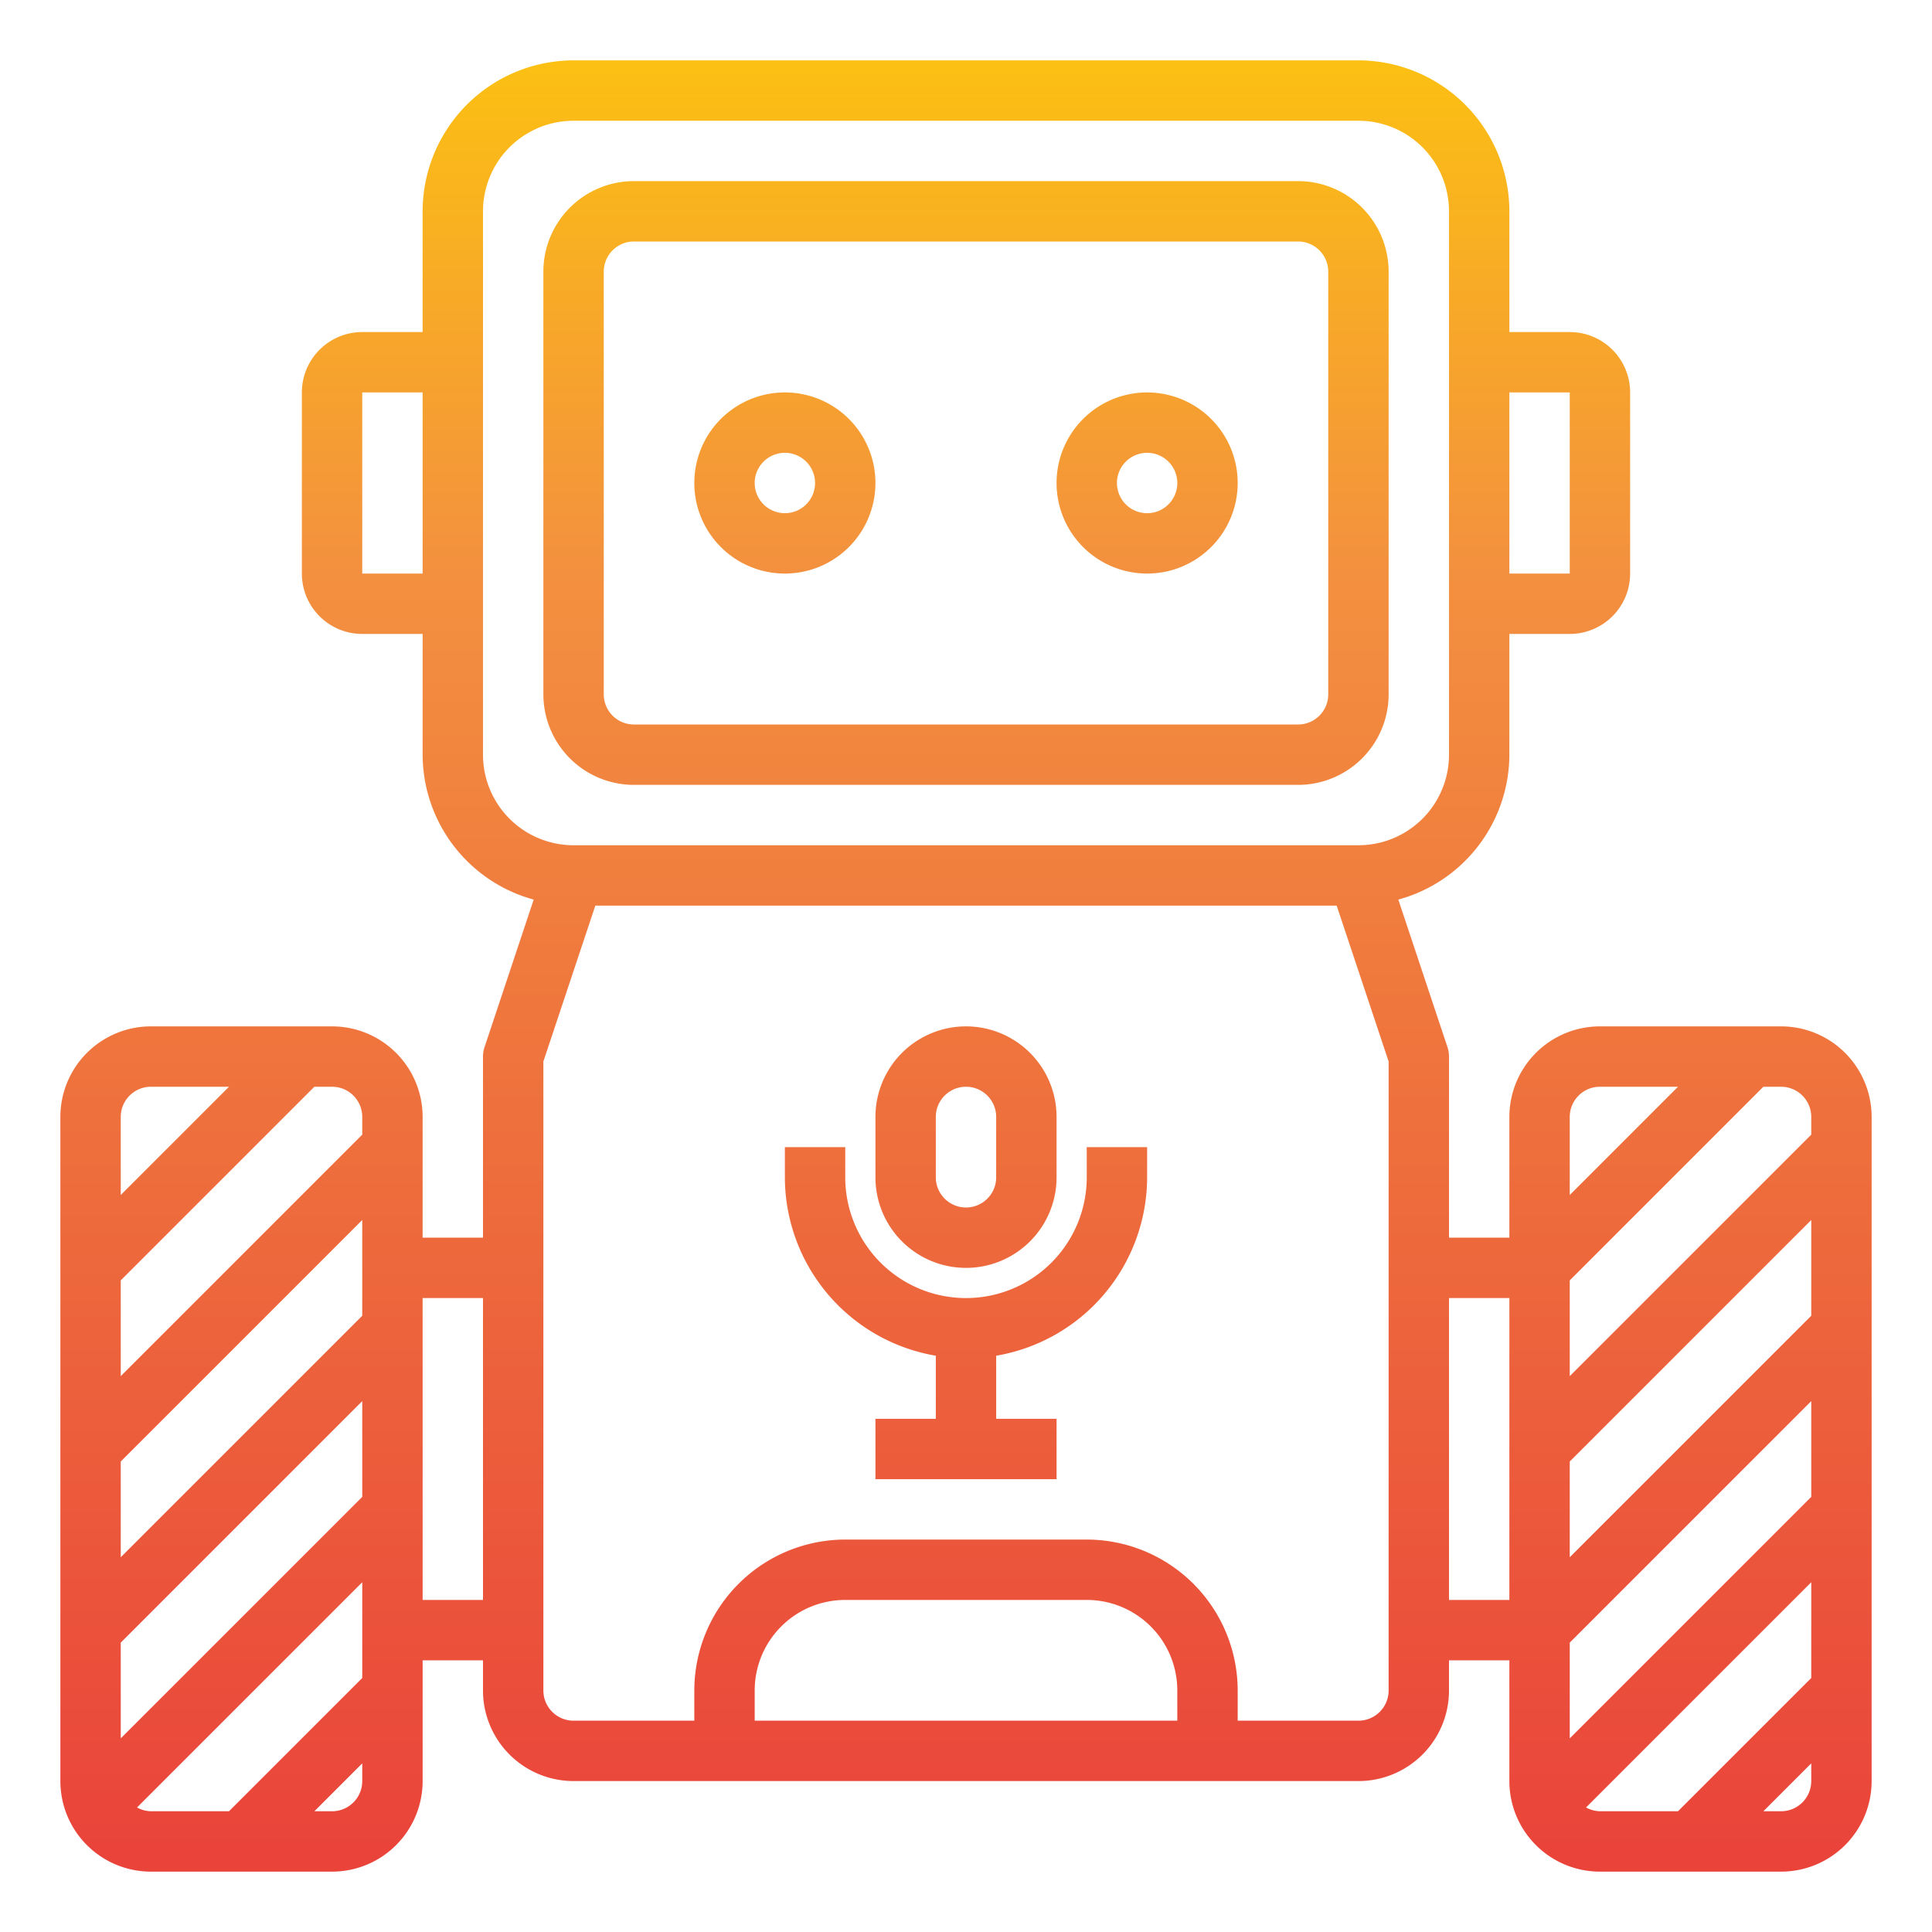<svg height="512" viewBox="0 0 64 64" width="512" xmlns="http://www.w3.org/2000/svg" xmlns:xlink="http://www.w3.org/1999/xlink"><linearGradient id="New_Gradient_Swatch" gradientUnits="userSpaceOnUse" x1="32" x2="32" y1="64.47" y2="-.502"><stop offset="0" stop-color="#e93e3a"/><stop offset=".35" stop-color="#ed683c"/><stop offset=".7" stop-color="#f3903f"/><stop offset="1" stop-color="#fdc70c"/></linearGradient><linearGradient id="New_Gradient_Swatch-2" x1="26" x2="26" xlink:href="#New_Gradient_Swatch" y1="64.47" y2="-.502"/><linearGradient id="New_Gradient_Swatch-3" x1="38" x2="38" xlink:href="#New_Gradient_Swatch" y1="64.47" y2="-.502"/><g id="Robot"><path d="m43 26a3 3 0 0 0 3-3v-14a3 3 0 0 0 -3-3h-22a3 3 0 0 0 -3 3v14a3 3 0 0 0 3 3zm-23-3v-14a1 1 0 0 1 1-1h22a1 1 0 0 1 1 1v14a1 1 0 0 1 -1 1h-22a1 1 0 0 1 -1-1z" fill="url(#New_Gradient_Swatch)"/><path d="m26 19a3 3 0 1 0 -3-3 3 3 0 0 0 3 3zm0-4a1 1 0 1 1 -1 1 1 1 0 0 1 1-1z" fill="url(#New_Gradient_Swatch-2)"/><path d="m38 19a3 3 0 1 0 -3-3 3 3 0 0 0 3 3zm0-4a1 1 0 1 1 -1 1 1 1 0 0 1 1-1z" fill="url(#New_Gradient_Swatch-3)"/><g fill="url(#New_Gradient_Swatch)"><path d="m32 42a3 3 0 0 0 3-3v-2a3 3 0 0 0 -6 0v2a3 3 0 0 0 3 3zm-1-5a1 1 0 0 1 2 0v2a1 1 0 0 1 -2 0z"/><path d="m36 39a4 4 0 0 1 -8 0v-1h-2v1a6.006 6.006 0 0 0 5 5.91v2.09h-2v2h6v-2h-2v-2.09a6.006 6.006 0 0 0 5-5.91v-1h-2z"/><path d="m59 34h-6a3 3 0 0 0 -3 3v4h-2v-6a1 1 0 0 0 -.052-.316l-1.627-4.884a4.992 4.992 0 0 0 3.679-4.8v-4h2a2 2 0 0 0 2-2v-6a2 2 0 0 0 -2-2h-2v-4a5.006 5.006 0 0 0 -5-5h-26a5.006 5.006 0 0 0 -5 5v4h-2a2 2 0 0 0 -2 2v6a2 2 0 0 0 2 2h2v4a4.992 4.992 0 0 0 3.679 4.8l-1.627 4.884a1 1 0 0 0 -.052.316v6h-2v-4a3 3 0 0 0 -3-3h-6a3 3 0 0 0 -3 3v22a3 3 0 0 0 3 3h6a3 3 0 0 0 3-3v-4h2v1a3 3 0 0 0 3 3h26a3 3 0 0 0 3-3v-1h2v4a3 3 0 0 0 3 3h6a3 3 0 0 0 3-3v-22a3 3 0 0 0 -3-3zm-7-21v6h-2v-6zm-40 6v-6h2v6zm48 30.586-8 8v-3.172l8-8zm0-6-8 8v-3.172l8-8zm0-6.586v.586l-8 8v-3.172l6.414-6.414h.586a1 1 0 0 1 1 1zm-7-1h2.586l-3.586 3.586v-2.586a1 1 0 0 1 1-1zm-37-11v-18a3 3 0 0 1 3-3h26a3 3 0 0 1 3 3v18a3 3 0 0 1 -3 3h-26a3 3 0 0 1 -3-3zm-12 23.414 8-8v3.172l-8 8zm0 9.172v-3.172l8-8v3.172zm8-20.586v.586l-8 8v-3.172l6.414-6.414h.586a1 1 0 0 1 1 1zm-7-1h2.586l-3.586 3.586v-2.586a1 1 0 0 1 1-1zm-.46 23.874 7.46-7.46v3.172l-4.414 4.414h-2.586a.974.974 0 0 1 -.46-.126zm6.46.126h-.586l1.586-1.586v.586a1 1 0 0 1 -1 1zm3-7v-10h2v10zm25 4h-14v-1a3 3 0 0 1 3-3h8a3 3 0 0 1 3 3zm7-1a1 1 0 0 1 -1 1h-4v-1a5.006 5.006 0 0 0 -5-5h-8a5.006 5.006 0 0 0 -5 5v1h-4a1 1 0 0 1 -1-1v-20.838l1.721-5.162h24.558l1.721 5.162zm2-3v-10h2v10zm4.54 6.874 7.46-7.46v3.172l-4.414 4.414h-2.586a.974.974 0 0 1 -.46-.126zm6.46.126h-.586l1.586-1.586v.586a1 1 0 0 1 -1 1z"/></g></g></svg>